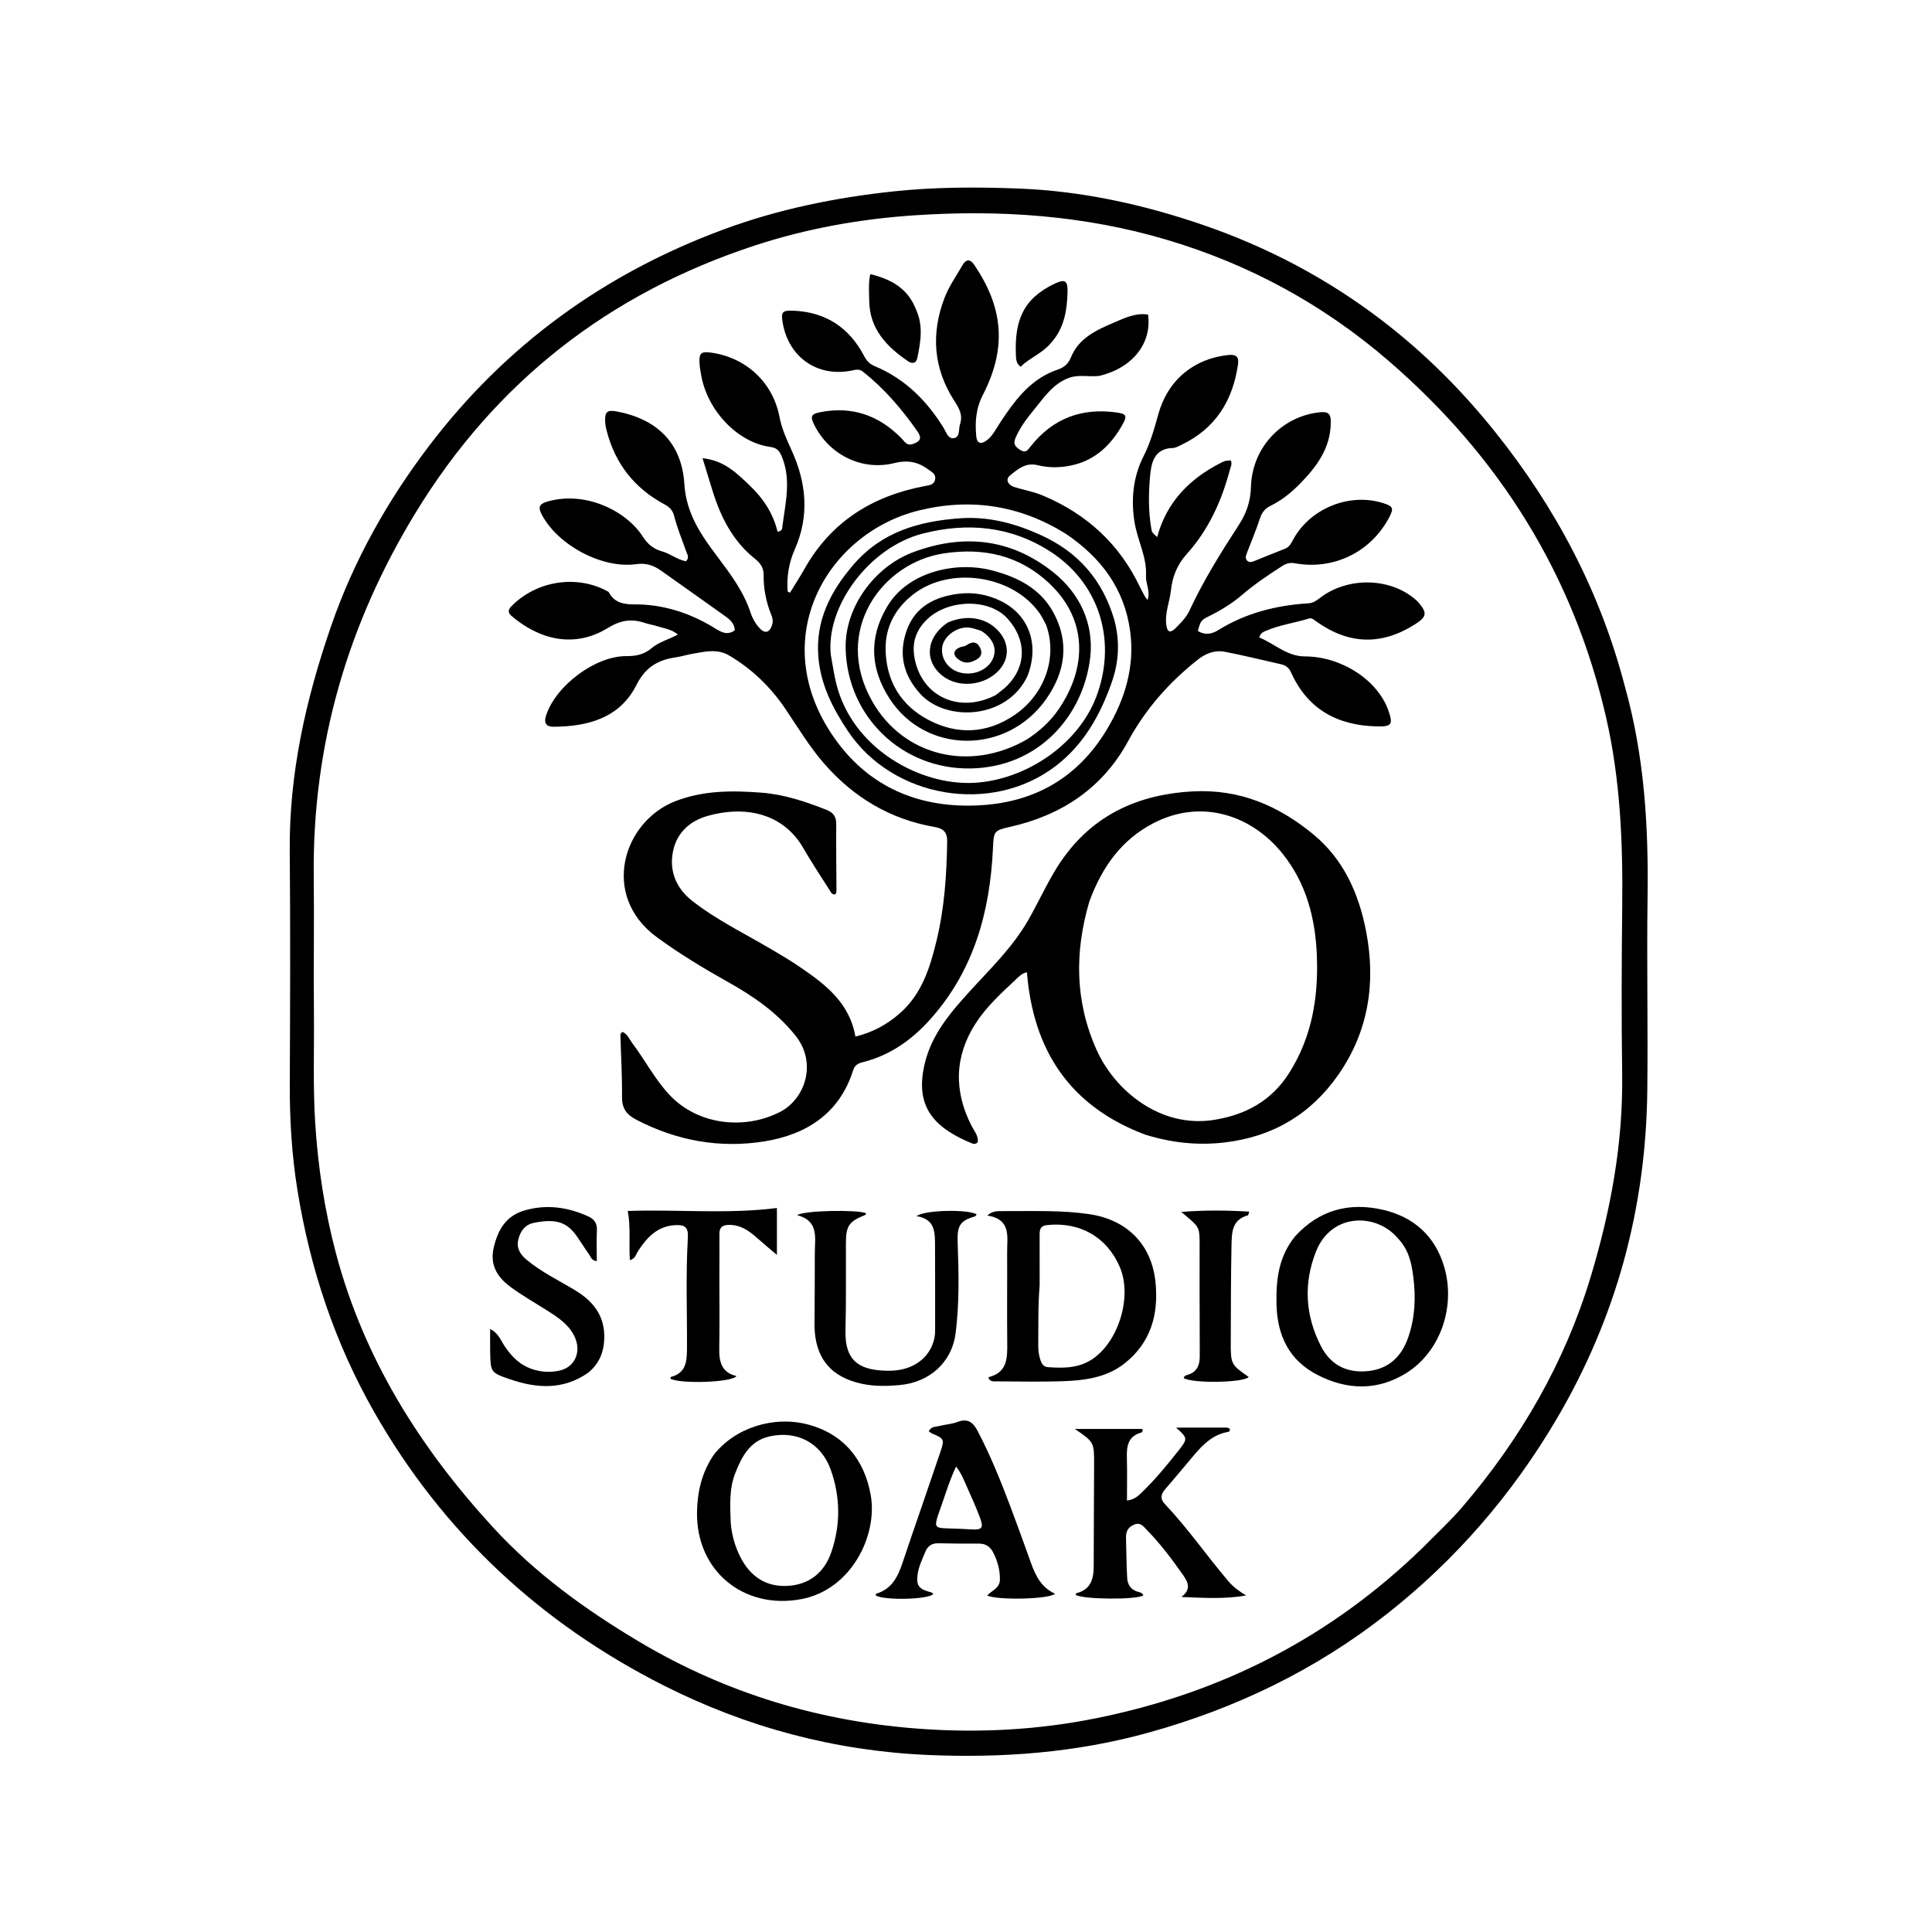 <svg version="1.1" id="Layer_1" xmlns="http://www.w3.org/2000/svg" xmlns:xlink="http://www.w3.org/1999/xlink" x="0px" y="0px"
	 width="100%" viewBox="0 0 1024 1024" enable-background="new 0 0 1024 1024" xml:space="preserve">
<path fill="#000000" opacity="1" stroke="none" 
	d="
M861.255,363.988 
	C871.581,400.798 873.776,438.01 873.245,475.61 
	C872.762,509.768 873.496,543.942 873.102,578.102 
	C872.386,640.116 856.778,698.049 825.261,751.718 
	C801.678,791.875 771.786,826.516 735.343,855.228 
	C697.498,885.044 654.877,905.594 608.302,918.444 
	C570.097,928.984 531.309,931.861 492.063,930.181 
	C442.657,928.066 395.703,915.55 351.648,893.27 
	C286.343,860.243 234.729,812.191 198.392,748.515 
	C177.501,711.906 164.327,672.359 157.63,630.671 
	C154.635,612.026 153.507,593.318 153.593,574.452 
	C153.783,533.288 153.931,492.12 153.573,450.958 
	C153.215,409.764 162.174,370.394 175.51,331.786 
	C187.479,297.14 205.237,265.56 227.32,236.464 
	C267.989,182.881 320.371,144.978 383.356,121.669 
	C412.529,110.873 442.716,104.723 473.669,101.434 
	C495.816,99.081 517.955,99.081 540.037,99.938 
	C573.278,101.228 605.596,108.277 637.101,119.045 
	C671.769,130.893 703.712,147.766 732.794,170.077 
	C755.126,187.209 774.854,206.934 792.428,228.898 
	C824.589,269.09 848.187,313.619 861.255,363.988 
M753.947,820.446 
	C761.057,813.184 768.611,806.301 775.2,798.593 
	C806.09,762.452 829.468,722.07 843.22,676.346 
	C853.723,641.42 860.298,605.954 859.785,569.28 
	C859.37,539.62 859.487,509.946 859.814,480.284 
	C860.185,446.749 858.846,413.468 851.334,380.561 
	C833.997,304.609 794.766,242.068 736.153,191.409 
	C701.531,161.486 662.176,140.047 618.176,127.021 
	C574.471,114.081 529.918,111.092 484.724,114.119 
	C455.864,116.052 427.549,121.114 400.084,130.12 
	C322.985,155.403 262.695,202.264 220.327,271.684 
	C184.26,330.778 165.542,394.777 166.291,464.26 
	C166.554,488.59 166.159,512.926 166.384,537.257 
	C166.563,556.57 165.841,575.875 167.063,595.203 
	C168.528,618.364 171.985,641.138 177.871,663.548 
	C192.612,719.675 222.477,767.215 261.33,809.542 
	C283.717,833.931 310.14,853.056 338.551,870.006 
	C385.031,897.734 435.324,912.69 488.867,916.388 
	C519.593,918.51 550.374,916.859 580.836,910.735 
	C647.091,897.417 704.873,868.106 753.947,820.446 
z"/>
<path fill="#000000" opacity="1" stroke="none" 
	d="
M582.567,199.245 
	C577.02,199.867 571.846,198.408 566.769,200.21 
	C558.364,203.193 553.653,210.264 548.432,216.66 
	C544.556,221.406 540.746,226.273 538.27,232.038 
	C536.893,235.243 537.985,236.705 540.668,238.434 
	C543.696,240.386 544.699,238.573 546.223,236.642 
	C558.008,221.718 573.466,215.955 592.127,218.665 
	C597.081,219.385 597.438,220.594 595.026,224.905 
	C589.002,235.672 580.774,243.757 568.353,246.576 
	C562.281,247.954 556.041,248.064 550.037,246.562 
	C543.639,244.962 539.459,248.653 535.286,252.043 
	C532.771,254.087 534.138,257.105 537.85,258.225 
	C542.779,259.713 547.859,260.598 552.666,262.618 
	C575.902,272.379 593.316,288.251 604.191,311.116 
	C605.048,312.919 606.03,314.664 606.993,316.414 
	C607.222,316.831 607.61,317.162 608.292,317.965 
	C609.802,313.281 607.168,309.295 607.395,305.199 
	C607.943,295.285 602.976,286.59 601.389,277.167 
	C599.344,265.03 600.559,252.758 605.981,242.08 
	C609.711,234.732 611.785,227.332 613.913,219.629 
	C618.943,201.415 632.803,190.021 651.139,188.157 
	C655.148,187.749 656.77,189.086 656.181,193.135 
	C653.376,212.39 644.199,227.154 626.243,235.741 
	C624.749,236.456 623.153,237.404 621.583,237.444 
	C611.71,237.698 610.184,245.403 609.567,252.291 
	C608.741,261.515 608.611,270.926 610.223,280.191 
	C610.566,282.159 610.566,282.159 613.317,284.663 
	C618.37,265.989 630.554,253.701 647.108,245.309 
	C649.17,244.264 649.154,244.233 652.294,244.003 
	C653.261,245.829 652.247,247.542 651.803,249.214 
	C647.424,265.711 640.452,280.984 628.937,293.717 
	C623.836,299.358 621.381,305.789 620.617,312.939 
	C619.954,319.138 617.216,325.04 618.207,331.472 
	C618.864,335.741 620.751,335.212 623.083,332.924 
	C625.94,330.119 628.791,327.18 630.481,323.542 
	C637.874,307.624 647.14,292.81 656.672,278.132 
	C660.606,272.075 662.823,265.702 663.032,258.104 
	C663.612,237.03 679.575,220.5 699.692,218.504 
	C704.416,218.035 705.384,219.699 705.347,223.96 
	C705.23,237.587 697.815,247.432 688.907,256.495 
	C684.345,261.137 679.259,265.231 673.357,268.115 
	C670.464,269.528 668.844,271.603 667.821,274.71 
	C665.793,280.872 663.262,286.868 660.944,292.934 
	C660.403,294.351 659.777,295.892 661.003,297.153 
	C662.257,298.443 663.816,297.753 665.203,297.202 
	C670.463,295.112 675.677,292.902 680.968,290.894 
	C683.632,289.883 684.507,287.546 685.732,285.393 
	C694.946,269.188 715.509,261.069 733.127,266.666 
	C738.358,268.328 738.826,269.393 736.378,274.073 
	C726.676,292.617 706.865,302.31 686.223,298.535 
	C683.747,298.082 681.73,298.63 679.638,299.973 
	C672.205,304.746 664.914,309.666 658.17,315.43 
	C652.85,319.977 646.842,323.614 640.536,326.725 
	C636.62,328.657 636.212,329.329 634.912,334.452 
	C638.568,336.705 642.172,336.158 645.616,334.019 
	C660.27,324.918 676.421,320.826 693.442,319.772 
	C696.038,319.612 697.73,318.347 699.587,316.921 
	C713.764,306.036 735.289,305.969 748.972,316.741 
	C750.014,317.562 751.06,318.424 751.917,319.426 
	C756.526,324.817 756.175,326.95 750.16,330.788 
	C732.28,342.193 715.003,341.731 697.619,329.357 
	C696.401,328.491 695.341,327.326 693.619,327.865 
	C686.003,330.251 677.983,331.234 670.624,334.493 
	C669.449,335.014 668.131,335.498 667.458,337.897 
	C675.533,341.097 681.929,347.894 691.633,347.914 
	C711.101,347.953 730.261,360.524 735.9,376.655 
	C738.478,384.031 737.555,385.166 729.948,385.009 
	C708.911,384.574 693.059,375.986 684.211,356.264 
	C683.141,353.879 681.415,352.622 679.01,352.078 
	C669.12,349.842 659.268,347.408 649.319,345.478 
	C643.858,344.419 639.113,346.245 634.568,349.862 
	C619.529,361.831 607.213,375.738 597.932,392.82 
	C584.43,417.67 562.688,432.134 535.226,438.287 
	C526.682,440.202 526.71,440.696 526.285,449.723 
	C524.706,483.315 516.161,514.401 493.138,540.165 
	C483.372,551.093 471.872,559.298 457.478,562.926 
	C454.898,563.577 453.081,564.4 452.158,567.327 
	C444.946,590.191 427.426,601.3 405.388,604.907 
	C381.697,608.785 358.703,604.687 337.15,593.411 
	C331.914,590.672 329.608,587.302 329.677,581.315 
	C329.798,570.831 329.16,560.338 328.871,549.848 
	C328.845,548.91 328.527,547.819 329.932,546.938 
	C332.581,548.027 333.574,550.832 335.195,552.983 
	C341.908,561.888 347.038,571.933 354.698,580.156 
	C370.173,596.77 395.338,598.798 413.624,589.243 
	C426.787,582.364 433.189,563.359 421.621,548.892 
	C411.831,536.65 399.349,528.035 385.872,520.497 
	C372.935,513.261 360.286,505.597 348.263,496.826 
	C318.016,474.761 330.11,435.284 358.23,424.537 
	C373.123,418.846 388.248,418.977 403.508,420.124 
	C415.506,421.025 426.944,424.826 438.131,429.271 
	C441.719,430.697 443.258,432.876 443.22,436.793 
	C443.109,448.123 443.289,459.456 443.332,470.788 
	C443.336,471.906 443.518,473.105 442.685,474.038 
	C440.822,474.255 440.351,472.819 439.681,471.759 
	C435.051,464.439 430.209,457.238 425.906,449.728 
	C416.109,432.63 398.84,428 381.71,430.932 
	C379.585,431.296 377.473,431.787 375.393,432.356 
	C365.531,435.052 358.699,441.429 356.704,451.25 
	C354.602,461.594 358.369,470.78 366.776,477.397 
	C379.398,487.331 393.853,494.358 407.633,502.451 
	C412.944,505.571 418.283,508.672 423.37,512.134 
	C437.015,521.418 450.231,531.139 453.381,549.421 
	C462.873,547.096 470.525,542.798 477.316,536.725 
	C488.765,526.488 492.997,512.588 496.416,498.456 
	C500.579,481.252 501.738,463.655 502.032,445.985 
	C502.112,441.202 500.042,439.115 495.495,438.335 
	C471.898,434.288 452.5,422.692 436.874,404.783 
	C429.091,395.862 422.983,385.698 416.378,375.885 
	C408.529,364.223 398.457,354.387 386.173,347.268 
	C379.994,343.687 373.192,345.444 366.633,346.596 
	C363.851,347.084 361.133,347.961 358.342,348.363 
	C348.829,349.736 342.154,353.486 337.316,363.078 
	C328.531,380.493 311.717,385.097 293.432,385.19 
	C289.734,385.209 288.08,383.532 289.4,379.354 
	C294.382,363.584 315.456,347.626 332.016,347.759 
	C337.089,347.799 341.387,346.908 345.369,343.542 
	C349.264,340.25 354.416,338.951 359.308,336.312 
	C355.866,333.453 351.995,333.078 348.463,331.936 
	C346.251,331.221 343.913,330.893 341.711,330.154 
	C334.722,327.809 328.952,328.678 322.18,332.841 
	C304.473,343.727 285.972,339.145 271.045,326.403 
	C268.958,324.622 269.459,322.903 271.068,321.287 
	C285.391,306.899 306.958,304.963 322.19,313.522 
	C322.335,313.603 322.538,313.665 322.604,313.792 
	C326.763,321.726 334.522,320.013 341.252,320.467 
	C354.889,321.389 367.244,325.794 378.788,332.909 
	C382.015,334.898 385.407,337.058 389.465,334.032 
	C389.289,330.654 387.117,328.559 384.705,326.828 
	C373.337,318.673 361.88,310.643 350.483,302.53 
	C346.454,299.662 342.552,298.277 337.13,299.019 
	C318.889,301.515 295.569,288.792 287.136,272.734 
	C285.248,269.139 285.558,267.193 289.928,265.899 
	C310.119,259.92 331.905,270.741 340.617,284.303 
	C343.227,288.366 346.354,291.013 350.93,292.261 
	C355.374,293.472 359.045,296.737 363.586,297.475 
	C365.578,295.514 364.222,293.786 363.665,292.191 
	C361.468,285.908 358.897,279.757 357.256,273.28 
	C356.571,270.575 354.888,268.762 352.318,267.389 
	C336.323,258.844 325.984,245.772 321.514,228.147 
	C321.148,226.704 320.828,225.218 320.753,223.739 
	C320.472,218.214 321.764,217.105 327.081,218.116 
	C348.166,222.125 361.365,234.738 362.727,256.541 
	C363.718,272.405 371.772,283.781 380.421,295.286 
	C387.369,304.529 394.199,313.66 397.842,324.801 
	C398.828,327.815 400.46,330.601 402.603,332.962 
	C405.362,336.001 407.883,335.331 409.159,331.432 
	C409.762,329.587 409.626,327.868 408.888,326.092 
	C406.041,319.24 404.668,312.062 404.73,304.669 
	C404.762,300.9 402.96,298.412 400.229,296.24 
	C388.26,286.722 381.829,273.764 377.475,259.521 
	C375.882,254.309 374.276,249.1 372.36,242.864 
	C383.823,244.006 390.656,250.888 397.641,257.589 
	C404.724,264.384 409.879,272.365 412.106,281.808 
	C414.698,281.472 414.551,280.089 414.686,279.029 
	C416.242,266.732 419.474,254.455 414.441,242.144 
	C413.201,239.111 411.983,237.394 408.282,236.887 
	C391.166,234.538 375.349,218.131 371.764,199.542 
	C371.293,197.099 370.836,194.622 370.739,192.147 
	C370.543,187.164 371.677,186.23 376.55,186.86 
	C395.035,189.249 409.551,202.374 413.11,220.827 
	C414.363,227.323 416.973,232.983 419.658,238.883 
	C427.417,255.927 429.092,273.45 421.298,291.051 
	C418.066,298.35 416.883,305.804 417.49,313.581 
	C417.907,313.759 418.324,313.938 418.741,314.117 
	C421.338,309.859 424.056,305.671 426.51,301.333 
	C440.62,276.387 462.527,262.854 490.164,257.631 
	C492.421,257.204 495.003,257.093 495.618,254.161 
	C496.235,251.22 493.905,250.234 492.016,248.831 
	C486.501,244.736 480.988,243.701 473.934,245.457 
	C456.711,249.745 439.325,240.912 431.501,225.039 
	C429.384,220.743 429.88,219.443 434.598,218.497 
	C451.485,215.11 465.776,220.088 477.734,232.239 
	C479.437,233.968 480.552,236.449 483.822,235.334 
	C487.829,233.967 488.733,232.218 486.303,228.721 
	C478.091,216.904 468.797,206.055 457.452,197.064 
	C455.772,195.734 454.311,195.761 452.397,196.197 
	C433.969,200.396 418.208,189.908 414.889,171.323 
	C413.827,165.38 414.54,164.437 420.461,164.674 
	C437.612,165.363 450.075,173.573 457.983,188.653 
	C459.318,191.199 460.911,192.931 463.496,194.006 
	C479.506,200.663 491.13,212.199 500.116,226.761 
	C501.503,229.01 502.566,232.941 505.825,232.181 
	C508.939,231.455 507.975,227.476 508.819,224.904 
	C510.469,219.874 508.342,216.375 505.651,212.189 
	C494.635,195.053 493.412,176.59 500.665,157.759 
	C502.977,151.758 506.82,146.34 510.046,140.704 
	C511.954,137.371 514.124,137.034 516.416,140.431 
	C530.927,161.939 534.37,183.201 521.004,209.173 
	C517.166,216.631 516.748,223.634 517.435,231.251 
	C517.77,234.966 519.872,235.696 522.928,233.453 
	C524.832,232.056 526.213,230.179 527.453,228.174 
	C530.959,222.508 534.639,216.988 538.872,211.798 
	C544.812,204.513 551.797,198.859 560.759,195.843 
	C564.12,194.712 566.285,192.698 567.679,189.282 
	C571.835,179.099 581.246,174.895 590.393,170.991 
	C596.024,168.588 601.907,165.659 608.486,166.746 
	C610.604,181.988 600.212,195.104 582.567,199.245 
M564.724,282.797 
	C540.567,267.861 514.631,263.786 487.111,270.538 
	C438.333,282.505 405.569,338.699 442.122,391.005 
	C459.136,415.351 483.699,427.183 513.622,427.006 
	C545.343,426.818 570.28,413.99 586.764,386.471 
	C596.292,370.565 601.526,353.274 599.005,334.547 
	C595.996,312.203 583.757,295.592 564.724,282.797 
z"/>
<path fill="#000000" opacity="1" stroke="none" 
	d="
M606.887,601.344 
	C566.971,586.297 547.609,556.642 544.292,515.33 
	C541.372,515.894 539.728,517.93 537.987,519.555 
	C530.442,526.596 522.717,533.732 517.157,542.34 
	C505.909,559.749 505.427,578.16 514.945,596.722 
	C516.356,599.475 518.628,601.953 518.257,605.337 
	C517.275,606.52 516.076,606.398 514.993,605.95 
	C494.249,597.359 484.65,585.897 490.26,563.213 
	C493.953,548.277 503.5,536.975 513.534,525.924 
	C524.603,513.733 536.615,502.266 544.903,487.812 
	C549.621,479.584 553.637,470.95 558.411,462.756 
	C574.89,434.472 599.927,421.162 632.352,419.454 
	C657.089,418.152 677.727,427.097 696.087,442.228 
	C712.207,455.513 720.276,473.761 724.112,493.868 
	C729.289,521.009 725.33,546.687 709.348,569.634 
	C694.79,590.535 674.698,602.524 649.115,605.522 
	C634.747,607.206 620.936,605.723 606.887,601.344 
M577.38,477.815 
	C569.509,504.556 569.695,530.918 581.309,556.665 
	C590.919,577.969 614.947,598.029 643.292,593.587 
	C660.088,590.955 673.938,583.555 683.389,568.534 
	C695.337,549.545 698.772,528.861 697.979,506.939 
	C697.257,486.958 692.448,468.277 679.83,452.526 
	C663.147,431.699 636.495,423.325 611.535,436.2 
	C594.438,445.018 584.141,459.474 577.38,477.815 
z"/>
<path fill="#000000" opacity="1" stroke="none" 
	d="
M533.126,641.889 
	C548.237,641.989 562.841,641.373 577.46,643.547 
	C597.223,646.486 610.309,659.447 612.41,679.349 
	C614.244,696.711 609.896,711.857 595.77,722.854 
	C586.331,730.202 574.695,731.68 563.136,732.079 
	C551.657,732.475 540.154,732.203 528.661,732.149 
	C526.954,732.141 524.93,732.539 523.96,730.482 
	C524.014,730.196 524.012,729.907 524.079,729.89 
	C533.88,727.413 533.951,719.843 533.863,711.861 
	C533.685,695.706 533.886,679.547 533.812,663.391 
	C533.775,655.461 536.047,646.313 523.319,644.244 
	C526.777,641.145 529.849,642.113 533.126,641.889 
M551.034,681.374 
	C550.139,691.997 550.391,702.646 550.294,713.288 
	C550.269,715.992 550.654,718.592 551.547,721.119 
	C552.186,722.93 553.222,724.468 555.342,724.616 
	C562.684,725.128 569.974,725.277 576.776,721.683 
	C592.07,713.602 600.607,688.01 593.49,671.469 
	C586.673,655.622 572.288,647.453 554.919,649.32 
	C551.407,649.697 551.021,651.741 551.024,654.448 
	C551.035,663.099 551.033,671.75 551.034,681.374 
z"/>
<path fill="#000000" opacity="1" stroke="none" 
	d="
M646.65,756.658 
	C648.687,756.852 650.416,756.166 651.818,757.343 
	C652.015,758.226 651.518,758.844 650.907,758.946 
	C642.928,760.285 637.662,765.571 632.747,771.355 
	C627.678,777.32 622.735,783.394 617.583,789.287 
	C615.215,791.995 614.81,794.443 617.375,797.147 
	C629.553,809.992 639.606,824.586 651.033,838.05 
	C653.622,841.1 656.763,843.414 660.441,845.614 
	C649.025,847.685 637.775,846.868 626.147,846.439 
	C631.819,842.197 629.469,838.221 626.769,834.396 
	C621.002,826.223 615.014,818.208 607.997,811.048 
	C606.233,809.248 604.633,806.702 601.279,808.01 
	C598.033,809.276 596.707,811.582 596.813,814.976 
	C597.037,822.13 597.006,829.297 597.433,836.437 
	C597.644,839.957 599.477,842.749 603.245,843.724 
	C604.363,844.014 605.549,844.24 605.982,845.563 
	C602.757,848.015 573.808,847.792 570.14,845.292 
	C570.246,844.998 570.3,844.476 570.471,844.434 
	C578.179,842.552 579.684,836.835 579.687,829.974 
	C579.694,812.141 579.853,794.308 579.9,776.475 
	C579.931,764.352 579.892,764.352 569.69,757.376 
	C582.355,757.376 593.975,757.376 605.488,757.376 
	C605.854,758.529 605.383,759.152 604.791,759.319 
	C597.801,761.292 597.087,766.607 597.265,772.704 
	C597.481,780.116 597.316,787.538 597.316,795.302 
	C601.18,794.854 603.223,792.929 605.23,790.985 
	C612.309,784.128 618.559,776.535 624.654,768.819 
	C629.633,762.517 629.54,762.218 623.34,756.658 
	C630.96,756.658 638.581,756.658 646.65,756.658 
z"/>
<path fill="#000000" opacity="1" stroke="none" 
	d="
M378.181,771.264 
	C389.333,756.775 410.049,750.168 428.364,755.043 
	C446.942,759.989 458.248,773.517 461.546,792.697 
	C465.185,813.864 451.225,842.618 424.64,847.588 
	C394.049,853.307 368.852,832.421 369.433,801.341 
	C369.634,790.592 371.954,780.577 378.181,771.264 
M387.297,807.152 
	C387.848,813.524 389.532,819.613 392.419,825.288 
	C397.551,835.377 405.784,841.136 417.235,840.558 
	C428.861,839.971 436.894,833.577 440.648,822.585 
	C445.591,808.108 445.422,793.381 440.334,779.03 
	C435.281,764.78 422.368,757.994 407.725,761.359 
	C397.337,763.746 393.048,772.222 389.614,781.039 
	C386.464,789.125 386.959,797.722 387.297,807.152 
z"/>
<path fill="#000000" opacity="1" stroke="none" 
	d="
M686.331,655.394 
	C699.2,641.177 715.206,637.146 732.871,641.187 
	C749.186,644.92 760.703,655.045 765.505,671.634 
	C771.626,692.781 763.334,716.596 745.281,727.8 
	C730.002,737.282 713.843,736.776 698.184,728.686 
	C683.314,721.004 676.998,707.949 676.576,691.464 
	C676.244,678.509 677.625,666.194 686.331,655.394 
M741.034,656.478 
	C729.685,642.765 705.684,642.687 697.52,663.295 
	C690.794,680.274 691.8,697.249 700.11,713.467 
	C705.379,723.747 714.382,728.077 725.845,726.614 
	C736.367,725.271 742.88,718.773 746.286,709.128 
	C750.007,698.592 750.491,687.697 749.066,676.651 
	C748.138,669.458 746.706,662.526 741.034,656.478 
z"/>
<path fill="#000000" opacity="1" stroke="none" 
	d="
M488.243,799.362 
	C491.772,789.082 495.175,779.174 498.528,769.25 
	C500.661,762.938 500.362,762.399 493.952,759.781 
	C493.379,759.547 492.911,759.057 492.268,758.595 
	C493.464,756.016 495.901,756.311 497.81,755.813 
	C501.018,754.976 504.461,754.841 507.516,753.663 
	C512.985,751.555 515.806,753.934 518.196,758.504 
	C524.996,771.506 530.467,785.071 535.626,798.771 
	C539.317,808.574 542.865,818.43 546.4,828.29 
	C548.861,835.152 551.966,841.486 559.184,844.685 
	C556.356,847.66 528.621,848.261 523.233,845.653 
	C525.659,842.92 529.939,841.878 529.976,837.153 
	C530.017,831.973 528.695,827.302 526.387,822.81 
	C524.816,819.751 522.409,818.109 518.793,818.138 
	C511.637,818.195 504.479,818.106 497.323,817.969 
	C493.871,817.902 491.697,819.426 490.409,822.57 
	C488.833,826.417 486.974,830.184 486.365,834.329 
	C485.513,840.125 486.957,842.179 492.579,843.71 
	C493.387,843.93 494.209,844.039 494.614,844.908 
	C492.173,847.803 468.601,848.356 464.153,845.617 
	C464.209,845.299 464.2,844.74 464.341,844.7 
	C472.738,842.275 475.978,835.553 478.449,828.067 
	C481.576,818.591 484.873,809.172 488.243,799.362 
M497.097,803.284 
	C495.224,809.201 495.761,809.914 501.921,810.065 
	C506.073,810.167 510.226,810.336 514.372,810.589 
	C520.691,810.975 521.54,809.981 519.22,803.881 
	C517.27,798.755 515.041,793.73 512.785,788.728 
	C511.118,785.034 509.746,781.147 506.742,777.291 
	C502.689,785.901 500.407,794.391 497.097,803.284 
z"/>
<path fill="#000000" opacity="1" stroke="none" 
	d="
M431.706,702.904 
	C431.765,689.756 431.911,677.094 431.866,664.433 
	C431.837,656.353 434.298,647.133 422.534,644.053 
	C426.092,641.498 454.718,641.091 458.954,643.013 
	C458.886,643.316 458.892,643.821 458.724,643.889 
	C449.914,647.415 448.396,649.591 448.354,659.027 
	C448.287,674.354 448.533,689.69 448.121,705.008 
	C447.655,722.349 456.509,726.464 471.192,726.531 
	C483.895,726.589 492.977,719.655 495.22,709.404 
	C495.606,707.639 495.638,705.772 495.64,703.952 
	C495.652,689.623 495.645,675.295 495.585,660.967 
	C495.555,653.716 496.013,646.134 485.795,644.599 
	C489.746,641.237 513.578,640.85 517.656,643.672 
	C517.346,644.039 517.107,644.617 516.733,644.724 
	C508.501,647.071 507.252,649.937 507.584,658.857 
	C508.176,674.796 508.518,690.856 506.483,706.666 
	C504.474,722.275 492.484,732.747 476.673,734.133 
	C470.091,734.71 463.414,734.851 456.785,733.427 
	C440.47,729.921 432.053,719.977 431.706,702.904 
z"/>
<path fill="#000000" opacity="1" stroke="none" 
	d="
M311.605,727.68 
	C298.232,736.912 284.282,735.824 270.236,731.025 
	C259.956,727.514 260.024,727.246 259.8,716.473 
	C259.72,712.667 259.787,708.857 259.787,704.411 
	C264.007,706.409 265.285,710.158 267.24,713.152 
	C271.095,719.056 275.73,723.711 282.694,725.862 
	C287.314,727.288 291.948,727.449 296.508,726.454 
	C305.15,724.567 308.56,715.752 304.048,707.456 
	C300.813,701.508 295.296,697.942 289.809,694.474 
	C283.334,690.382 276.67,686.595 270.497,682.032 
	C263.355,676.752 259.504,670.206 261.749,660.963 
	C264.05,651.493 268.355,644.151 278.648,641.37 
	C290.193,638.252 301.028,639.878 311.678,644.66 
	C314.9,646.107 316.536,648.282 316.371,652.027 
	C316.132,657.438 316.31,662.868 316.31,668.416 
	C313.581,668.223 313.134,666.164 312.156,664.784 
	C309.944,661.661 307.938,658.392 305.744,655.256 
	C300.345,647.538 294.464,645.908 283.208,648.07 
	C278.348,649.004 275.873,652.363 274.738,656.888 
	C273.625,661.327 275.603,664.74 278.813,667.451 
	C286.756,674.16 296.151,678.623 304.971,683.962 
	C314.667,689.83 320.678,697.714 320.272,709.518 
	C320.027,716.674 317.62,722.849 311.605,727.68 
z"/>
<path fill="#000000" opacity="1" stroke="none" 
	d="
M381.291,677 
	C381.288,689.985 381.449,702.474 381.217,714.955 
	C381.088,721.938 382.601,727.524 390.362,729.339 
	C388.011,732.769 360.373,733.613 355.329,730.715 
	C355.415,730.402 355.442,729.852 355.602,729.811 
	C363.423,727.778 364.071,721.904 364.112,715.126 
	C364.229,695.491 363.421,675.848 364.573,656.217 
	C364.907,650.52 363.195,649.008 357.576,649.372 
	C348.237,649.977 342.753,656.041 338.082,663.264 
	C337.056,664.851 336.788,667.11 333.86,667.915 
	C333.247,659.09 334.348,650.407 332.737,641.836 
	C359.509,640.935 385.727,643.601 411.779,640.259 
	C411.779,648.505 411.779,657.077 411.779,665.14 
	C408.004,661.915 404.326,658.881 400.771,655.709 
	C396.568,651.958 392.097,649.095 386.121,649.222 
	C382.717,649.295 381.291,650.682 381.315,654.026 
	C381.369,661.517 381.307,669.009 381.291,677 
z"/>
<path fill="#000000" opacity="1" stroke="none" 
	d="
M635.824,657.187 
	C635.552,650.193 635.552,650.193 626.072,642.346 
	C638.772,641.344 650.259,641.477 662.143,642.195 
	C661.649,643.57 661.602,644.096 661.421,644.147 
	C652.948,646.543 652.872,652.954 652.722,660.242 
	C652.375,677.051 652.406,693.857 652.335,710.664 
	C652.282,723.142 652.327,723.142 661.849,729.84 
	C659.255,732.887 632.289,733.356 627.388,730.432 
	C627.548,729.479 628.238,729.028 629.068,728.817 
	C634.142,727.523 635.884,723.835 635.895,719.08 
	C635.922,708.096 635.82,697.11 635.804,686.125 
	C635.791,676.636 635.825,667.147 635.824,657.187 
z"/>
<path fill="#000000" opacity="1" stroke="none" 
	d="
M485.415,163.814 
	C489.496,172.566 487.96,181.106 486.224,189.64 
	C485.592,192.749 483.406,192.892 481.336,191.491 
	C469.882,183.739 460.864,174.303 460.702,159.323 
	C460.654,154.882 460.19,150.39 461.258,145.292 
	C472.138,147.972 480.974,152.605 485.415,163.814 
z"/>
<path fill="#000000" opacity="1" stroke="none" 
	d="
M556.936,181.89 
	C552.34,187.35 545.798,189.638 540.931,194.362 
	C538.518,192.673 538.527,190.185 538.44,188.02 
	C537.726,170.193 542.059,158.337 559.131,150.281 
	C564.546,147.726 565.981,148.916 565.818,154.744 
	C565.544,164.586 564.1,173.963 556.936,181.89 
z"/>
<path fill="#000000" opacity="1" stroke="none" 
	d="
M590.654,328.691 
	C593.652,340.046 592.99,350.953 589.296,361.516 
	C583.219,378.895 574.436,394.644 559.451,406.078 
	C525.501,431.981 473.265,423.117 449.464,387.568 
	C441.397,375.518 434.926,362.824 433.742,348.122 
	C432.194,328.909 440.182,313.391 452.433,299.193 
	C467.459,281.779 487.223,276.242 508.935,274.699 
	C523.967,273.63 537.902,277.375 551.493,283.524 
	C571.423,292.541 584.429,307.343 590.654,328.691 
M440.354,347.147 
	C441.298,352.203 441.996,357.32 443.227,362.306 
	C451.691,396.59 487.324,416.308 515.95,414.93 
	C543.179,413.62 572.272,394.725 581.708,367.532 
	C591.871,338.245 582.031,308.625 556.653,292.315 
	C535.533,278.742 512.598,276.77 489.023,282.824 
	C460.614,290.118 437.581,321.474 440.354,347.147 
z"/>
<path fill="#000000" opacity="1" stroke="none" 
	d="
M483.179,292.98 
	C510.381,282.605 535.712,285.327 558.282,303.323 
	C572.499,314.66 579.932,330.873 577.814,348.673 
	C574.189,379.13 550.743,406.785 514.23,407.296 
	C478.114,407.802 449.045,379.886 448.209,343.71 
	C447.705,321.899 463.366,300.771 483.179,292.98 
M544.358,391.865 
	C550.824,387.624 556.554,382.543 560.939,376.168 
	C576.073,354.166 576.755,328.66 556.191,309.236 
	C540.437,294.356 521.418,290.131 500.298,293.297 
	C467.4,298.228 441.081,334.453 462.348,371.805 
	C478.768,400.645 513.914,409.464 544.358,391.865 
z"/>
<path fill="#000000" opacity="1" stroke="none" 
	d="
M469.913,322.041 
	C480.569,303.186 506.331,297.294 525.638,302.283 
	C539.098,305.761 551.266,311.817 558.186,324.391 
	C567.015,340.431 564.667,356.265 554.24,370.887 
	C533.371,400.152 490.419,399.842 471.34,370.048 
	C461.56,354.775 460.268,338.59 469.913,322.041 
M554.445,331.166 
	C553.313,329.131 552.35,326.978 551.024,325.079 
	C536.864,304.802 503.559,299.814 484.032,315.035 
	C474.665,322.337 469.284,332.083 469.385,343.844 
	C469.528,360.635 477.337,373.862 492.2,381.623 
	C507.487,389.605 523.116,388.871 537.66,379.021 
	C553.69,368.163 560.692,348.407 554.445,331.166 
z"/>
<path fill="#000000" opacity="1" stroke="none" 
	d="
M544.579,358.305 
	C533.892,381.26 501.381,382.907 487.6,367.587 
	C478.609,357.593 476.128,346.249 480.691,333.81 
	C485.209,321.494 495.452,316.343 507.738,314.749 
	C515.652,313.722 523.289,315.015 530.528,318.584 
	C545.361,325.898 551.074,341.611 544.579,358.305 
M527.803,368.382 
	C529.86,366.702 532.101,365.203 533.943,363.313 
	C544.261,352.73 543.962,339.106 534.18,328.056 
	C524.321,316.919 502.956,317.762 491.975,327.728 
	C485.289,333.796 483.145,340.908 484.81,349.255 
	C488.819,369.348 508.593,378.347 527.803,368.382 
z"/>
<path fill="#000000" opacity="1" stroke="none" 
	d="
M502.295,329.977 
	C512.872,325.356 523.544,327.497 529.889,335.253 
	C535.015,341.517 534.865,349.355 529.508,355.216 
	C521.911,363.528 508.021,364.896 499.51,358.17 
	C489.679,350.402 490.789,337.706 502.295,329.977 
M520.051,334.329 
	C518.145,333.786 516.27,333.065 514.329,332.733 
	C507.638,331.586 499.952,337.119 499.327,343.415 
	C498.746,349.272 502.653,354.744 508.605,356.409 
	C515.613,358.37 523.378,355.274 526.115,349.427 
	C528.625,344.066 526.634,338.587 520.051,334.329 
z"/>
<path fill="#000000" opacity="1" stroke="none" 
	d="
M515.286,350.632 
	C512.289,351.793 509.944,350.96 507.899,349.424 
	C504.846,347.13 505.259,344.514 508.797,343.087 
	C509.865,342.656 511.191,342.686 512.098,342.064 
	C515.078,340.021 517.758,339.73 519.476,343.368 
	C521.287,347.202 519.067,349.25 515.286,350.632 
z"/>
</svg>